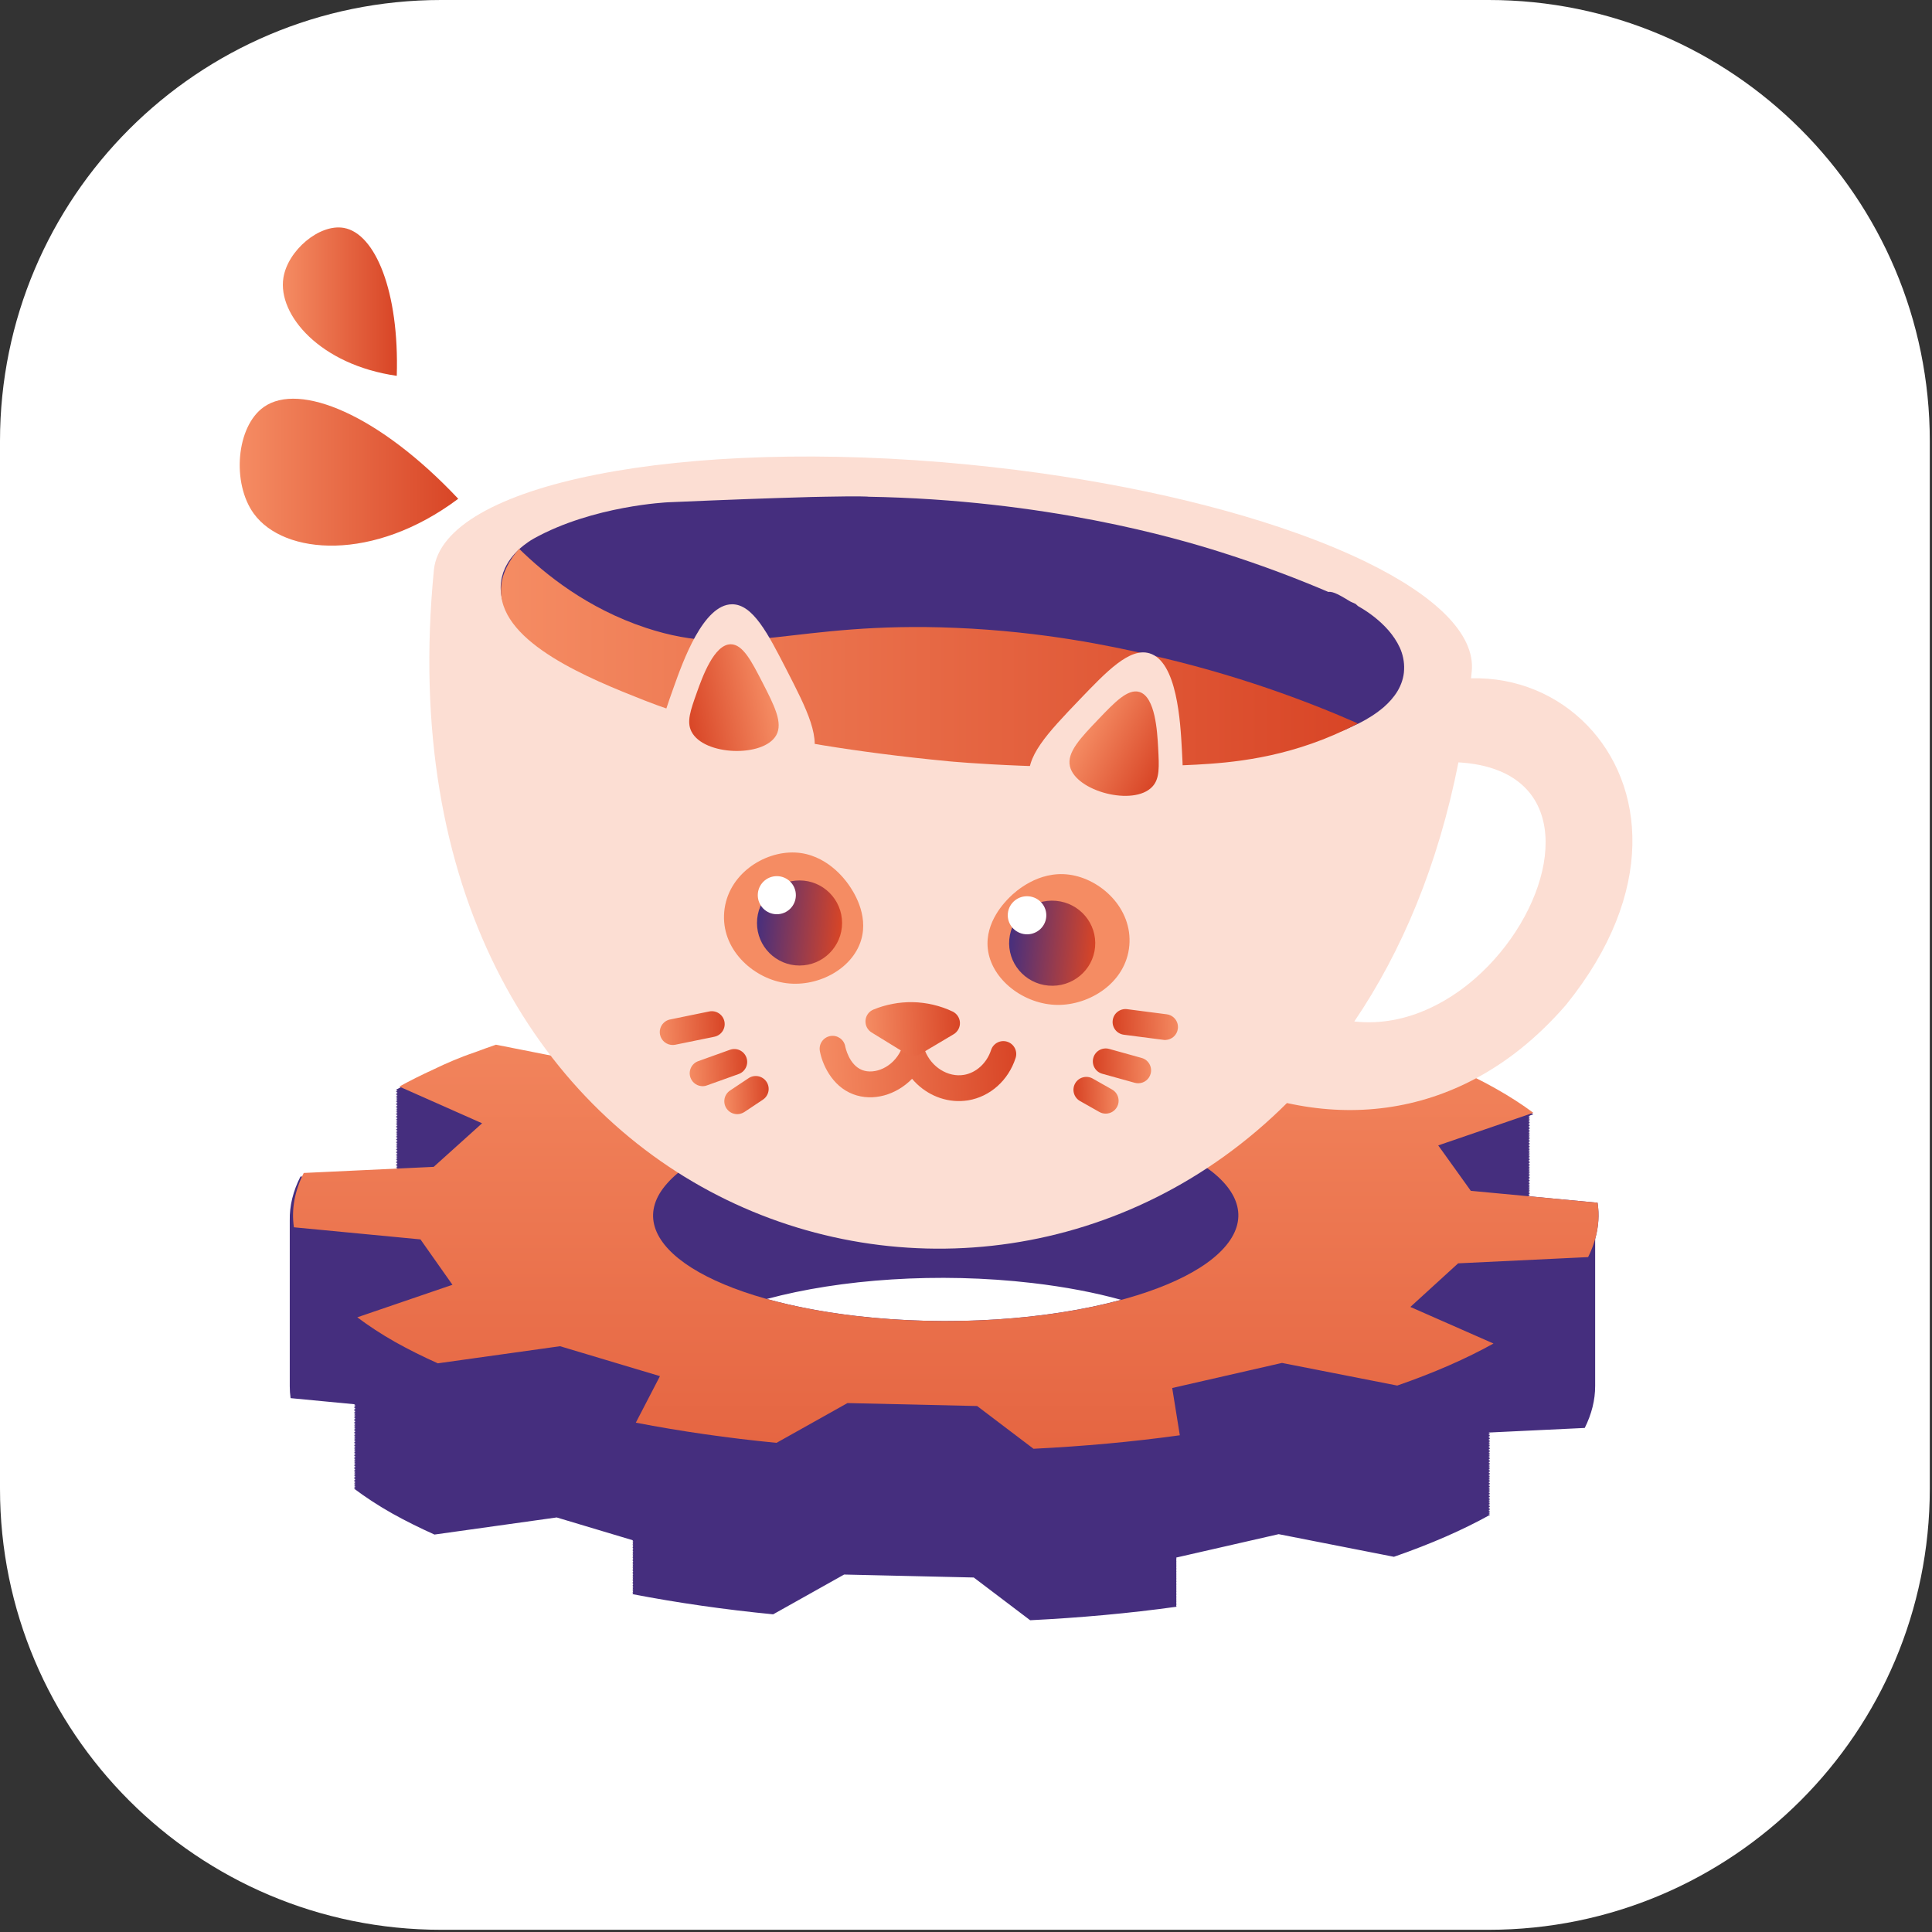 <svg width="490" height="490" viewBox="0 0 490 490" fill="none" xmlns="http://www.w3.org/2000/svg">
<rect x="0" y="0" width="490" height="490" fill="#333333" stroke="none"/>
<path d="M377.57 489.44H111.87C50.09 489.44 0 439.35 0 377.57V111.87C0 50.09 50.09 0 111.87 0H377.57C439.36 0 489.44 50.09 489.44 111.87V377.57C489.44 439.35 439.35 489.44 377.57 489.44Z" fill="white"/>
<path d="M116.22 126.5C94.75 142.59 72.06 140.81 64.39 130.3C58.73 122.54 59.89 108.15 66.93 103.21C75.98 96.85 96.1 105.13 116.22 126.5Z" fill="url(#paint0_linear_335_854)"/>
<path d="M100.63 95.32C81.21 92.54 70.4 79.89 71.87 70.49C72.95 63.55 80.99 56.71 87.19 57.8C95.15 59.18 101.28 73.87 100.63 95.32Z" fill="url(#paint1_linear_335_854)"/>
<path d="M404.58 314.19C405.43 311.16 405.65 308.1 405.18 305.04L387.86 303.41C387.79 303.36 387.72 303.31 387.65 303.26L388.04 303.13C387.91 303.04 387.78 302.94 387.65 302.85L388.04 302.72C387.91 302.63 387.78 302.53 387.65 302.44L388.04 302.31C387.91 302.22 387.78 302.12 387.65 302.03L388.04 301.9C387.91 301.81 387.78 301.71 387.65 301.62L388.04 301.49C387.91 301.4 387.78 301.3 387.65 301.21L388.04 301.08C387.91 300.99 387.78 300.89 387.65 300.8L388.04 300.67C387.91 300.58 387.78 300.48 387.65 300.39L388.04 300.26C387.91 300.17 387.78 300.07 387.65 299.98L388.04 299.85C387.91 299.76 387.78 299.66 387.65 299.57L388.04 299.44C387.91 299.35 387.78 299.25 387.65 299.16L388.04 299.03C387.91 298.94 387.78 298.84 387.65 298.75L388.04 298.62C387.91 298.53 387.78 298.43 387.65 298.34L388.04 298.21C387.91 298.12 387.78 298.02 387.65 297.93L388.04 297.8C387.91 297.71 387.78 297.61 387.65 297.52L388.04 297.39C387.91 297.3 387.78 297.2 387.65 297.11L388.04 296.98C387.91 296.89 387.78 296.79 387.65 296.7L388.04 296.57C387.91 296.48 387.78 296.38 387.65 296.29L388.04 296.16C387.91 296.07 387.78 295.97 387.65 295.88L388.04 295.75C387.91 295.66 387.78 295.56 387.65 295.47L388.04 295.34C387.91 295.25 387.78 295.15 387.65 295.06L388.04 294.93C387.91 294.84 387.78 294.74 387.65 294.65L388.04 294.52C387.91 294.43 387.78 294.33 387.65 294.24L388.04 294.11C387.91 294.02 387.78 293.92 387.65 293.83L388.04 293.7C387.91 293.61 387.78 293.51 387.65 293.42L388.04 293.29C387.91 293.2 387.78 293.1 387.65 293.01L388.04 292.88C387.91 292.79 387.78 292.69 387.65 292.6L388.04 292.47C387.91 292.38 387.78 292.28 387.65 292.19L388.04 292.06C387.91 291.97 387.78 291.87 387.65 291.78L388.04 291.65C387.91 291.56 387.78 291.46 387.65 291.37L388.04 291.24C387.91 291.15 387.78 291.05 387.65 290.96L388.04 290.83C387.91 290.74 387.78 290.64 387.65 290.55L388.04 290.42C387.91 290.33 387.78 290.23 387.65 290.14L388.04 290.01C387.91 289.92 387.78 289.82 387.65 289.73L388.04 289.6C387.91 289.51 387.78 289.41 387.65 289.32L388.04 289.19C387.91 289.1 387.78 289 387.65 288.91L388.04 288.78C387.91 288.69 387.78 288.59 387.65 288.5L388.04 288.37C387.91 288.28 387.78 288.18 387.65 288.09L388.04 287.96C387.91 287.87 387.78 287.77 387.65 287.68L388.04 287.55C387.91 287.46 387.78 287.36 387.65 287.27L388.04 287.14C387.91 287.05 387.78 286.95 387.65 286.86L388.04 286.73C387.91 286.64 387.78 286.54 387.65 286.45L388.04 286.32C387.91 286.23 387.78 286.13 387.65 286.04L388.04 285.91C387.91 285.82 387.78 285.72 387.65 285.63L388.04 285.5C387.91 285.41 387.78 285.31 387.65 285.22L388.04 285.09C387.91 285 387.78 284.9 387.65 284.81L388.04 284.68C387.91 284.59 387.78 284.49 387.65 284.4L388.04 284.27C387.91 284.18 387.78 284.08 387.65 283.99L388.04 283.86C387.91 283.77 387.78 283.67 387.65 283.58L388.04 283.45C387.91 283.36 387.78 283.26 387.65 283.17L388.04 283.04C388 283.01 387.96 282.98 387.92 282.95L388.88 282.62C386.05 280.53 382.91 278.48 379.36 276.49C375.95 274.55 372.21 272.71 368.27 270.98L337.33 275.34L316.89 269.26L317.05 268.95C316.99 268.94 316.92 268.93 316.86 268.91L317.05 268.53C316.99 268.52 316.92 268.51 316.86 268.49L317.05 268.11C316.99 268.1 316.92 268.09 316.86 268.07L317.05 267.69C316.99 267.68 316.92 267.67 316.86 267.65L317.05 267.27C316.99 267.26 316.92 267.25 316.86 267.23L317.05 266.85C316.99 266.84 316.92 266.83 316.86 266.81L317.05 266.43C316.99 266.42 316.92 266.41 316.86 266.39L317.05 266.01C316.99 266 316.92 265.99 316.86 265.97L317.05 265.59C316.99 265.58 316.92 265.57 316.86 265.55L317.05 265.17C316.99 265.16 316.92 265.15 316.86 265.13L317.05 264.75C316.99 264.74 316.92 264.73 316.86 264.71L317.05 264.33C316.99 264.32 316.92 264.31 316.86 264.29L317.05 263.91C316.99 263.9 316.92 263.89 316.86 263.87L317.05 263.49C316.99 263.48 316.92 263.47 316.86 263.45L317.05 263.07C316.99 263.06 316.92 263.05 316.86 263.03L317.05 262.65C316.99 262.64 316.92 262.63 316.86 262.61L317.05 262.23C316.99 262.22 316.92 262.21 316.86 262.19L317.05 261.81C316.99 261.8 316.92 261.79 316.86 261.77L317.05 261.39C316.99 261.38 316.92 261.37 316.86 261.35L317.05 260.97C316.99 260.96 316.92 260.95 316.86 260.93L317.05 260.55C316.99 260.54 316.92 260.53 316.86 260.51L317.05 260.13C316.99 260.12 316.92 260.11 316.86 260.09L317.05 259.71C316.99 259.7 316.92 259.69 316.86 259.67L317.05 259.29C316.99 259.28 316.92 259.27 316.86 259.25L317.05 258.87C316.99 258.86 316.92 258.85 316.86 258.83L317.05 258.45C316.99 258.44 316.92 258.43 316.86 258.41L317.05 258.03C316.99 258.02 316.92 258.01 316.86 257.99L317.05 257.61L317.89 255.94C306.56 253.75 294.6 252.06 282.28 250.87L281.52 251.3C281.49 251.3 281.46 251.29 281.43 251.29L264.27 260.98L231.48 260.27L217.06 249.45C204.91 250.06 192.82 251.15 181.06 252.77L181.11 253.07C180.82 253.11 180.52 253.15 180.22 253.19L180.28 253.6C180.26 253.6 180.24 253.61 180.22 253.61L180.28 254.02C180.26 254.02 180.24 254.03 180.22 254.03L180.28 254.44C180.26 254.44 180.24 254.45 180.22 254.45L180.28 254.86C180.26 254.86 180.24 254.87 180.22 254.87L180.28 255.28C180.26 255.28 180.24 255.29 180.22 255.29L180.28 255.7C180.26 255.7 180.24 255.71 180.22 255.71L180.28 256.12C180.26 256.12 180.24 256.13 180.22 256.13L180.28 256.54C180.26 256.54 180.24 256.55 180.22 256.55L180.28 256.96C180.26 256.96 180.24 256.97 180.22 256.97L180.28 257.38C180.26 257.38 180.24 257.39 180.22 257.39L180.28 257.8C180.26 257.8 180.24 257.81 180.22 257.81L180.28 258.22C180.26 258.22 180.24 258.23 180.22 258.23L180.28 258.64C180.26 258.64 180.24 258.65 180.22 258.65L180.28 259.06C180.26 259.06 180.24 259.07 180.22 259.07L180.28 259.48C180.26 259.48 180.24 259.49 180.22 259.49L180.28 259.9C180.26 259.9 180.24 259.91 180.22 259.91L180.28 260.32C180.26 260.32 180.24 260.33 180.22 260.33L180.28 260.74C180.26 260.74 180.24 260.75 180.22 260.75L180.28 261.16C180.26 261.16 180.24 261.17 180.22 261.17L180.28 261.58C180.26 261.58 180.24 261.59 180.22 261.59L180.28 262C180.26 262 180.24 262.01 180.22 262.01L180.28 262.42C180.26 262.42 180.24 262.43 180.22 262.43L180.28 262.84C180.26 262.84 180.24 262.85 180.22 262.85L180.28 263.26C180.26 263.26 180.24 263.27 180.22 263.27L180.28 263.68C180.26 263.68 180.24 263.69 180.22 263.69L180.28 264.1C180.26 264.1 180.24 264.11 180.22 264.11L180.28 264.52C180.26 264.52 180.24 264.53 180.22 264.53L180.28 264.94C180.26 264.94 180.24 264.95 180.22 264.95L180.28 265.36C180.26 265.36 180.24 265.37 180.22 265.37L180.23 265.42L154.96 271.14L125.75 265.37C123.89 266.01 122.1 266.66 120.34 267.32C116.64 268.56 113.02 270.14 110.07 271.57C108.39 272.33 106.78 273.11 105.21 273.9C103.54 274.72 101.93 275.56 100.4 276.41L100.83 276.6C100.69 276.68 100.54 276.75 100.4 276.83L100.83 277.02C100.69 277.1 100.54 277.17 100.4 277.25L100.83 277.44C100.69 277.52 100.54 277.59 100.4 277.67L100.83 277.86C100.69 277.94 100.54 278.01 100.4 278.09L100.83 278.28C100.69 278.36 100.54 278.43 100.4 278.51L100.83 278.7C100.69 278.78 100.54 278.85 100.4 278.93L100.83 279.12C100.69 279.2 100.54 279.27 100.4 279.35L100.83 279.54C100.69 279.62 100.54 279.69 100.4 279.77L100.83 279.96C100.69 280.04 100.54 280.11 100.4 280.19L100.83 280.38C100.69 280.46 100.54 280.53 100.4 280.61L100.83 280.8C100.69 280.88 100.54 280.95 100.4 281.03L100.83 281.22C100.69 281.3 100.54 281.37 100.4 281.45L100.83 281.64C100.69 281.72 100.54 281.79 100.4 281.87L100.83 282.06C100.69 282.14 100.54 282.21 100.4 282.29L100.83 282.48C100.69 282.56 100.54 282.63 100.4 282.71L100.83 282.9C100.69 282.98 100.54 283.05 100.4 283.13L100.83 283.32C100.69 283.4 100.54 283.47 100.4 283.55L100.83 283.74C100.69 283.82 100.54 283.89 100.4 283.97L100.83 284.16C100.69 284.24 100.54 284.31 100.4 284.39L100.83 284.58C100.69 284.66 100.54 284.73 100.4 284.81L100.83 285C100.69 285.08 100.54 285.15 100.4 285.23L100.83 285.42C100.69 285.5 100.54 285.57 100.4 285.65L100.83 285.84C100.69 285.92 100.54 285.99 100.4 286.07L100.83 286.26C100.69 286.34 100.54 286.41 100.4 286.49L100.83 286.68C100.69 286.76 100.54 286.83 100.4 286.91L100.83 287.1C100.69 287.18 100.54 287.25 100.4 287.33L100.83 287.52C100.69 287.6 100.54 287.67 100.4 287.75L100.83 287.94C100.69 288.02 100.54 288.09 100.4 288.17L100.83 288.36C100.69 288.44 100.54 288.51 100.4 288.59L100.83 288.78C100.69 288.86 100.54 288.93 100.4 289.01L100.83 289.2C100.69 289.28 100.54 289.35 100.4 289.43L100.83 289.62C100.69 289.7 100.54 289.77 100.4 289.85L100.83 290.04C100.69 290.12 100.54 290.19 100.4 290.27L100.83 290.46C100.69 290.54 100.54 290.61 100.4 290.69L100.83 290.88C100.69 290.96 100.54 291.03 100.4 291.11L100.83 291.3C100.69 291.38 100.54 291.45 100.4 291.53L100.83 291.72C100.69 291.8 100.54 291.87 100.4 291.95L100.83 292.14C100.69 292.22 100.54 292.29 100.4 292.37L100.83 292.56C100.69 292.64 100.54 292.71 100.4 292.79L100.83 292.98C100.69 293.06 100.54 293.13 100.4 293.21L100.83 293.4C100.69 293.48 100.54 293.55 100.4 293.63L100.83 293.82C100.69 293.9 100.54 293.97 100.4 294.05L100.83 294.24C100.69 294.32 100.54 294.39 100.4 294.47L100.83 294.66C100.69 294.74 100.54 294.81 100.4 294.89L100.83 295.08C100.69 295.16 100.54 295.23 100.4 295.31L100.83 295.5C100.69 295.58 100.54 295.65 100.4 295.73L100.83 295.92C100.69 296 100.54 296.07 100.4 296.15L100.83 296.34C100.69 296.42 100.54 296.49 100.4 296.57L100.83 296.76C100.76 296.8 100.68 296.84 100.61 296.88L77.04 297.99C76.97 298.12 76.91 298.25 76.85 298.38L76.2 298.41C74.34 302.08 73.41 305.82 73.49 309.58C73.49 309.72 73.49 309.86 73.49 310C73.49 310.14 73.49 310.28 73.49 310.42C73.49 310.56 73.49 310.7 73.49 310.84C73.49 310.98 73.49 311.12 73.49 311.26C73.49 311.4 73.49 311.54 73.49 311.68C73.49 311.82 73.49 311.96 73.49 312.1C73.49 312.24 73.49 312.38 73.49 312.52C73.49 312.66 73.49 312.8 73.49 312.94C73.49 313.08 73.49 313.22 73.49 313.36C73.49 313.5 73.49 313.64 73.49 313.78C73.49 313.92 73.49 314.06 73.49 314.2C73.49 314.34 73.49 314.48 73.49 314.62C73.49 314.76 73.49 314.9 73.49 315.04C73.49 315.18 73.49 315.32 73.49 315.46C73.49 315.6 73.49 315.74 73.49 315.88C73.49 316.02 73.49 316.16 73.49 316.3C73.49 316.44 73.49 316.58 73.49 316.72C73.49 316.86 73.49 317 73.49 317.14C73.49 317.28 73.49 317.42 73.49 317.56C73.49 317.7 73.49 317.84 73.49 317.98C73.49 318.12 73.49 318.26 73.49 318.4C73.49 318.54 73.49 318.68 73.49 318.82C73.49 318.96 73.49 319.1 73.49 319.24C73.49 319.38 73.49 319.52 73.49 319.66C73.49 319.8 73.49 319.94 73.49 320.08C73.49 320.22 73.49 320.36 73.49 320.5C73.49 320.64 73.49 320.78 73.49 320.92C73.49 321.06 73.49 321.2 73.49 321.34C73.49 321.48 73.49 321.62 73.49 321.76C73.49 321.9 73.49 322.04 73.49 322.18C73.49 322.32 73.49 322.46 73.49 322.6C73.49 322.74 73.49 322.88 73.49 323.02C73.49 323.16 73.49 323.3 73.49 323.44C73.49 323.58 73.49 323.72 73.49 323.86C73.49 324 73.49 324.14 73.49 324.28C73.49 324.42 73.49 324.56 73.49 324.7C73.49 324.84 73.49 324.98 73.49 325.12C73.49 325.26 73.49 325.4 73.49 325.54C73.49 325.68 73.49 325.82 73.49 325.96C73.49 326.1 73.49 326.24 73.49 326.38C73.49 326.52 73.49 326.66 73.49 326.8C73.49 326.94 73.49 327.08 73.49 327.22C73.49 327.36 73.49 327.5 73.49 327.64C73.49 327.78 73.49 327.92 73.49 328.06C73.49 328.2 73.49 328.34 73.49 328.48C73.49 328.62 73.49 328.76 73.49 328.9C73.49 329.04 73.49 329.18 73.49 329.32C73.49 329.46 73.49 329.6 73.49 329.74C73.49 329.88 73.49 330.02 73.49 330.16C73.49 330.3 73.49 330.44 73.49 330.58C73.49 330.72 73.49 330.86 73.49 331C73.49 331.14 73.49 331.28 73.49 331.42C73.49 331.56 73.49 331.7 73.49 331.84C73.49 331.98 73.49 332.12 73.49 332.26C73.49 332.4 73.49 332.54 73.49 332.68C73.49 332.82 73.49 332.96 73.49 333.1C73.49 333.24 73.49 333.38 73.49 333.52C73.49 333.66 73.49 333.8 73.49 333.94C73.49 334.08 73.49 334.22 73.49 334.36C73.49 334.5 73.49 334.64 73.49 334.78C73.49 334.92 73.49 335.06 73.49 335.2C73.49 335.34 73.49 335.48 73.49 335.62C73.49 335.76 73.49 335.9 73.49 336.04C73.49 336.18 73.49 336.32 73.49 336.46C73.49 336.6 73.49 336.74 73.49 336.88C73.49 337.02 73.49 337.16 73.49 337.3C73.49 337.44 73.49 337.58 73.49 337.72C73.49 337.86 73.49 338 73.49 338.14C73.49 338.28 73.49 338.42 73.49 338.56C73.49 338.7 73.49 338.84 73.49 338.98C73.49 339.12 73.49 339.26 73.49 339.4C73.49 339.54 73.49 339.68 73.49 339.82C73.49 339.96 73.49 340.1 73.49 340.24C73.49 340.38 73.49 340.52 73.49 340.66C73.49 340.8 73.49 340.94 73.49 341.08C73.49 341.22 73.49 341.36 73.49 341.5C73.49 341.64 73.49 341.78 73.49 341.92C73.49 342.06 73.49 342.2 73.49 342.34C73.49 342.48 73.49 342.62 73.49 342.76C73.49 342.9 73.49 343.04 73.49 343.18C73.49 343.32 73.49 343.46 73.49 343.6C73.49 343.74 73.49 343.88 73.49 344.02C73.49 344.16 73.49 344.3 73.49 344.44C73.49 344.58 73.49 344.72 73.49 344.86C73.49 345 73.49 345.14 73.49 345.28C73.49 345.42 73.49 345.56 73.49 345.7C73.49 345.84 73.49 345.98 73.49 346.12C73.49 346.26 73.49 346.4 73.49 346.54C73.49 346.68 73.49 346.82 73.49 346.96C73.49 347.1 73.49 347.24 73.49 347.38C73.49 347.52 73.49 347.66 73.49 347.8C73.49 347.94 73.49 348.08 73.49 348.22C73.49 348.36 73.49 348.5 73.49 348.64C73.49 348.78 73.49 348.92 73.49 349.06C73.49 349.2 73.49 349.34 73.49 349.48C73.49 349.62 73.49 349.76 73.49 349.9C73.49 350.04 73.49 350.18 73.49 350.32C73.49 350.46 73.49 350.6 73.49 350.74C73.49 350.88 73.49 351.02 73.49 351.16C73.49 351.3 73.49 351.44 73.49 351.58C73.49 352.59 73.56 353.6 73.7 354.6L89.81 356.14C89.93 356.23 90.05 356.31 90.16 356.4L89.77 356.53C89.9 356.63 90.03 356.72 90.16 356.82L89.77 356.95C89.9 357.05 90.03 357.14 90.16 357.24L89.77 357.37C89.9 357.47 90.03 357.56 90.16 357.66L89.77 357.79C89.9 357.89 90.03 357.98 90.16 358.08L89.77 358.21C89.9 358.31 90.03 358.4 90.16 358.5L89.77 358.63C89.9 358.73 90.03 358.82 90.16 358.92L89.77 359.05C89.9 359.15 90.03 359.24 90.16 359.34L89.77 359.47C89.9 359.57 90.03 359.66 90.16 359.76L89.77 359.89C89.9 359.99 90.03 360.08 90.16 360.18L89.77 360.31C89.9 360.41 90.03 360.5 90.16 360.6L89.77 360.73C89.9 360.83 90.03 360.92 90.16 361.02L89.77 361.15C89.9 361.25 90.03 361.34 90.16 361.44L89.77 361.57C89.9 361.67 90.03 361.76 90.16 361.86L89.77 361.99C89.9 362.09 90.03 362.18 90.16 362.28L89.77 362.41C89.9 362.51 90.03 362.6 90.16 362.7L89.77 362.83C89.9 362.93 90.03 363.02 90.16 363.12L89.77 363.25C89.9 363.35 90.03 363.44 90.16 363.54L89.77 363.67C89.9 363.77 90.03 363.86 90.16 363.96L89.77 364.09C89.9 364.19 90.03 364.28 90.16 364.38L89.77 364.51C89.9 364.61 90.03 364.7 90.16 364.8L89.77 364.93C89.9 365.03 90.03 365.12 90.16 365.22L89.77 365.35C89.9 365.45 90.03 365.54 90.16 365.64L89.77 365.77C89.9 365.87 90.03 365.96 90.16 366.06L89.77 366.19C89.9 366.29 90.03 366.38 90.16 366.48L89.77 366.61C89.9 366.71 90.03 366.8 90.16 366.9L89.77 367.03C89.9 367.13 90.03 367.22 90.16 367.32L89.77 367.45C89.9 367.55 90.03 367.64 90.16 367.74L89.77 367.87C89.9 367.97 90.03 368.06 90.16 368.16L89.77 368.29C89.9 368.39 90.03 368.48 90.16 368.58L89.77 368.71C89.9 368.81 90.03 368.9 90.16 369L89.77 369.13C89.9 369.23 90.03 369.32 90.16 369.42L89.77 369.55C89.9 369.65 90.03 369.74 90.16 369.84L89.77 369.97C89.9 370.07 90.03 370.16 90.16 370.26L89.77 370.39C89.9 370.49 90.03 370.58 90.16 370.68L89.77 370.81C89.9 370.91 90.03 371 90.16 371.1L89.77 371.23C89.9 371.33 90.03 371.42 90.16 371.52L89.77 371.65C89.9 371.75 90.03 371.84 90.16 371.94L89.77 372.07C89.9 372.17 90.03 372.26 90.16 372.36L89.77 372.49C89.9 372.59 90.03 372.68 90.16 372.78L89.77 372.91C89.9 373.01 90.03 373.1 90.16 373.2L89.77 373.33C89.9 373.43 90.03 373.52 90.16 373.62L89.77 373.75C89.9 373.85 90.03 373.94 90.16 374.04L89.77 374.17C89.9 374.27 90.03 374.36 90.16 374.46L89.77 374.59C89.9 374.69 90.03 374.78 90.16 374.88L89.77 375.01C89.9 375.11 90.03 375.2 90.16 375.3L89.77 375.43C89.9 375.53 90.03 375.62 90.16 375.72L89.77 375.85C89.9 375.95 90.03 376.04 90.16 376.14L89.77 376.27C89.9 376.37 90.03 376.46 90.16 376.56L89.77 376.69C89.9 376.79 90.03 376.88 90.16 376.98L89.77 377.11C89.9 377.21 90.03 377.3 90.16 377.4L89.77 377.53C92.61 379.66 95.81 381.78 99.46 383.84C102.82 385.72 106.41 387.5 110.19 389.2L141.19 384.86L160.52 390.65L160.41 390.87C160.48 390.88 160.54 390.89 160.61 390.91L160.41 391.29C160.48 391.3 160.54 391.31 160.61 391.33L160.41 391.71C160.48 391.72 160.54 391.73 160.61 391.75L160.41 392.13C160.48 392.14 160.54 392.15 160.61 392.17L160.41 392.55C160.48 392.56 160.54 392.57 160.61 392.59L160.41 392.97C160.48 392.98 160.54 392.99 160.61 393.01L160.41 393.39C160.48 393.4 160.54 393.41 160.61 393.43L160.41 393.81C160.48 393.82 160.54 393.83 160.61 393.85L160.41 394.23C160.48 394.24 160.54 394.25 160.61 394.27L160.41 394.65C160.48 394.66 160.54 394.67 160.61 394.69L160.41 395.07C160.48 395.08 160.54 395.09 160.61 395.11L160.41 395.49C160.48 395.5 160.54 395.51 160.61 395.53L160.41 395.91C160.48 395.92 160.54 395.93 160.61 395.95L160.41 396.33C160.48 396.34 160.54 396.35 160.61 396.37L160.41 396.75C160.48 396.76 160.54 396.77 160.61 396.79L160.41 397.17C160.48 397.18 160.54 397.19 160.61 397.21L160.41 397.59C160.48 397.6 160.54 397.61 160.61 397.63L160.41 398.01C160.48 398.02 160.54 398.03 160.61 398.05L160.41 398.43C160.48 398.44 160.54 398.45 160.61 398.47L160.41 398.85C160.48 398.86 160.54 398.87 160.61 398.89L160.41 399.27C160.48 399.28 160.54 399.29 160.61 399.31L160.41 399.69C160.48 399.7 160.54 399.71 160.61 399.73L160.41 400.11C160.48 400.12 160.54 400.13 160.61 400.15L160.41 400.53C160.48 400.54 160.54 400.55 160.61 400.57L160.41 400.95C160.48 400.96 160.54 400.97 160.61 400.99L160.41 401.37C160.48 401.38 160.54 401.39 160.61 401.41L160.41 401.79C160.48 401.8 160.54 401.81 160.61 401.83L160.41 402.21C160.48 402.22 160.54 402.23 160.61 402.25L160.41 402.63C160.48 402.64 160.54 402.65 160.61 402.67L160.41 403.05C160.48 403.06 160.54 403.07 160.61 403.09L160.41 403.47C160.48 403.48 160.54 403.49 160.61 403.51L160.41 403.89C160.48 403.9 160.54 403.91 160.61 403.93L160.41 404.31C171.76 406.5 183.75 408.23 196.09 409.43L214.09 399.34L246.97 400.09L261.27 410.93C273.81 410.31 286.28 409.19 298.38 407.51L298.31 407.1C298.33 407.1 298.35 407.09 298.38 407.09L298.31 406.68C298.33 406.68 298.35 406.67 298.38 406.67L298.31 406.26C298.33 406.26 298.35 406.25 298.38 406.25L298.31 405.84C298.33 405.84 298.35 405.83 298.38 405.83L298.31 405.42C298.33 405.42 298.35 405.41 298.38 405.41L298.31 405C298.33 405 298.35 404.99 298.38 404.99L298.31 404.58C298.33 404.58 298.35 404.57 298.38 404.57L298.31 404.16C298.33 404.16 298.35 404.15 298.38 404.15L298.31 403.74C298.33 403.74 298.35 403.73 298.38 403.73L298.31 403.32C298.33 403.32 298.35 403.31 298.38 403.31L298.31 402.9C298.33 402.9 298.35 402.89 298.38 402.89L298.31 402.48C298.33 402.48 298.35 402.47 298.38 402.47L298.31 402.06C298.33 402.06 298.35 402.05 298.38 402.05L298.31 401.64C298.33 401.64 298.35 401.63 298.38 401.63L298.31 401.22C298.33 401.22 298.35 401.21 298.38 401.21L298.31 400.8C298.33 400.8 298.35 400.79 298.38 400.79L298.31 400.38C298.33 400.38 298.35 400.37 298.38 400.37L298.31 399.96C298.33 399.96 298.35 399.95 298.38 399.95L298.31 399.54C298.33 399.54 298.35 399.53 298.38 399.53L298.31 399.12C298.33 399.12 298.35 399.11 298.38 399.11L298.31 398.7C298.33 398.7 298.35 398.69 298.38 398.69L298.31 398.28C298.33 398.28 298.35 398.27 298.38 398.27L298.31 397.86C298.33 397.86 298.35 397.85 298.38 397.85L298.31 397.44C298.33 397.44 298.35 397.43 298.38 397.43L298.31 397.02C298.33 397.02 298.35 397.01 298.38 397.01L298.31 396.6C298.33 396.6 298.35 396.59 298.38 396.59L298.31 396.18C298.33 396.18 298.35 396.17 298.38 396.17L298.31 395.76C298.33 395.76 298.35 395.75 298.38 395.75L298.31 395.34C298.33 395.34 298.35 395.33 298.38 395.33L298.33 395.03L324.3 389.1L353.53 394.84C362.9 391.59 371.06 388.01 377.94 384.18L377.52 383.99C377.66 383.91 377.8 383.84 377.94 383.76L377.52 383.57C377.66 383.49 377.8 383.42 377.94 383.34L377.52 383.15C377.66 383.07 377.8 383 377.94 382.92L377.52 382.73C377.66 382.65 377.8 382.58 377.94 382.5L377.52 382.31C377.66 382.23 377.8 382.16 377.94 382.08L377.52 381.89C377.66 381.81 377.8 381.74 377.94 381.66L377.52 381.47C377.66 381.39 377.8 381.32 377.94 381.24L377.52 381.05C377.66 380.97 377.8 380.9 377.94 380.82L377.52 380.63C377.66 380.55 377.8 380.48 377.94 380.4L377.52 380.21C377.66 380.13 377.8 380.06 377.94 379.98L377.52 379.79C377.66 379.71 377.8 379.64 377.94 379.56L377.52 379.37C377.66 379.29 377.8 379.22 377.94 379.14L377.52 378.95C377.66 378.87 377.8 378.8 377.94 378.72L377.52 378.53C377.66 378.45 377.8 378.38 377.94 378.3L377.52 378.11C377.66 378.03 377.8 377.96 377.94 377.88L377.52 377.69C377.66 377.61 377.8 377.54 377.94 377.46L377.52 377.27C377.66 377.19 377.8 377.12 377.94 377.04L377.52 376.85C377.66 376.77 377.8 376.7 377.94 376.62L377.52 376.43C377.66 376.35 377.8 376.28 377.94 376.2L377.52 376.01C377.66 375.93 377.8 375.86 377.94 375.78L377.52 375.59C377.66 375.51 377.8 375.44 377.94 375.36L377.52 375.17C377.66 375.09 377.8 375.02 377.94 374.94L377.52 374.75C377.66 374.67 377.8 374.6 377.94 374.52L377.52 374.33C377.66 374.25 377.8 374.18 377.94 374.1L377.52 373.91C377.66 373.83 377.8 373.76 377.94 373.68L377.52 373.49C377.66 373.41 377.8 373.34 377.94 373.26L377.52 373.07C377.66 372.99 377.8 372.92 377.94 372.84L377.52 372.65C377.66 372.57 377.8 372.5 377.94 372.42L377.52 372.23C377.66 372.15 377.8 372.08 377.94 372L377.52 371.81C377.66 371.73 377.8 371.66 377.94 371.58L377.52 371.39C377.66 371.31 377.8 371.24 377.94 371.16L377.52 370.97C377.66 370.89 377.8 370.82 377.94 370.74L377.52 370.55C377.66 370.47 377.8 370.4 377.94 370.32L377.52 370.13C377.66 370.05 377.8 369.98 377.94 369.9L377.52 369.71C377.66 369.63 377.8 369.56 377.94 369.48L377.52 369.29C377.66 369.21 377.8 369.14 377.94 369.06L377.52 368.87C377.66 368.79 377.8 368.72 377.94 368.64L377.52 368.45C377.66 368.37 377.8 368.3 377.94 368.22L377.52 368.03C377.66 367.95 377.8 367.88 377.94 367.8L377.52 367.61C377.66 367.53 377.8 367.46 377.94 367.38L377.52 367.19C377.66 367.11 377.8 367.04 377.94 366.96L377.52 366.77C377.66 366.69 377.8 366.62 377.94 366.54L377.52 366.35C377.66 366.27 377.8 366.2 377.94 366.12L377.52 365.93C377.66 365.85 377.8 365.78 377.94 365.7L377.52 365.51C377.66 365.43 377.8 365.36 377.94 365.28L377.52 365.09C377.66 365.01 377.8 364.94 377.94 364.86L377.52 364.67C377.66 364.59 377.8 364.52 377.94 364.44L377.52 364.25C377.66 364.17 377.8 364.1 377.94 364.02L377.52 363.83C377.66 363.75 377.8 363.68 377.94 363.6L377.52 363.41C377.58 363.38 377.63 363.35 377.69 363.32L401.93 362.16C403.68 358.64 404.58 355.07 404.57 351.49C404.57 351.35 404.57 351.21 404.57 351.07C404.57 350.93 404.57 350.79 404.57 350.65C404.57 350.51 404.57 350.37 404.57 350.23C404.57 350.09 404.57 349.95 404.57 349.81C404.57 349.67 404.57 349.53 404.57 349.39C404.57 349.25 404.57 349.11 404.57 348.97C404.57 348.83 404.57 348.69 404.57 348.55C404.57 348.41 404.57 348.27 404.57 348.13C404.57 347.99 404.57 347.85 404.57 347.71C404.57 347.57 404.57 347.43 404.57 347.29C404.57 347.15 404.57 347.01 404.57 346.87C404.57 346.73 404.57 346.59 404.57 346.45C404.57 346.31 404.57 346.17 404.57 346.03C404.57 345.89 404.57 345.75 404.57 345.61C404.57 345.47 404.57 345.33 404.57 345.19C404.57 345.05 404.57 344.91 404.57 344.77C404.57 344.63 404.57 344.49 404.57 344.35C404.57 344.21 404.57 344.07 404.57 343.93C404.57 343.79 404.57 343.65 404.57 343.51C404.57 343.37 404.57 343.23 404.57 343.09C404.57 342.95 404.57 342.81 404.57 342.67C404.57 342.53 404.57 342.39 404.57 342.25C404.57 342.11 404.57 341.97 404.57 341.83C404.57 341.69 404.57 341.55 404.57 341.41C404.57 341.27 404.57 341.13 404.57 340.99C404.57 340.85 404.57 340.71 404.57 340.57C404.57 340.43 404.57 340.29 404.57 340.15C404.57 340.01 404.57 339.87 404.57 339.73C404.57 339.59 404.57 339.45 404.57 339.31C404.57 339.17 404.57 339.03 404.57 338.89C404.57 338.75 404.57 338.61 404.57 338.47C404.57 338.33 404.57 338.19 404.57 338.05C404.57 337.91 404.57 337.77 404.57 337.63C404.57 337.49 404.57 337.35 404.57 337.21C404.57 337.07 404.57 336.93 404.57 336.79C404.57 336.65 404.57 336.51 404.57 336.37C404.57 336.23 404.57 336.09 404.57 335.95C404.57 335.81 404.57 335.67 404.57 335.53C404.57 335.39 404.57 335.25 404.57 335.11C404.57 334.97 404.57 334.83 404.57 334.69C404.57 334.55 404.57 334.41 404.57 334.27C404.57 334.13 404.57 333.99 404.57 333.85C404.57 333.71 404.57 333.57 404.57 333.43C404.57 333.29 404.57 333.15 404.57 333.01C404.57 332.87 404.57 332.73 404.57 332.59C404.57 332.45 404.57 332.31 404.57 332.17C404.57 332.03 404.57 331.89 404.57 331.75C404.57 331.61 404.57 331.47 404.57 331.33C404.57 331.19 404.57 331.05 404.57 330.91C404.57 330.77 404.57 330.63 404.57 330.49C404.57 330.35 404.57 330.21 404.57 330.07C404.57 329.93 404.57 329.79 404.57 329.65C404.57 329.51 404.57 329.37 404.57 329.23C404.57 329.09 404.57 328.95 404.57 328.81C404.57 328.67 404.57 328.53 404.57 328.39C404.57 328.25 404.57 328.11 404.57 327.97C404.57 327.83 404.57 327.69 404.57 327.55C404.57 327.41 404.57 327.27 404.57 327.13C404.57 326.99 404.57 326.85 404.57 326.71C404.57 326.57 404.57 326.43 404.57 326.29C404.57 326.15 404.57 326.01 404.57 325.87C404.57 325.73 404.57 325.59 404.57 325.45C404.57 325.31 404.57 325.17 404.57 325.03C404.57 324.89 404.57 324.75 404.57 324.61C404.57 324.47 404.57 324.33 404.57 324.19C404.57 324.05 404.57 323.91 404.57 323.77C404.57 323.63 404.57 323.49 404.57 323.35C404.57 323.21 404.57 323.07 404.57 322.93C404.57 322.79 404.57 322.65 404.57 322.51C404.57 322.37 404.57 322.23 404.57 322.09C404.57 321.95 404.57 321.81 404.57 321.67C404.57 321.53 404.57 321.39 404.57 321.25C404.57 321.11 404.57 320.97 404.57 320.83C404.57 320.69 404.57 320.55 404.57 320.41C404.57 320.27 404.57 320.13 404.57 319.99C404.57 319.85 404.57 319.71 404.57 319.57C404.57 319.43 404.57 319.29 404.57 319.15C404.57 319.01 404.57 318.87 404.57 318.73C404.57 318.59 404.57 318.45 404.57 318.31C404.57 318.17 404.57 318.03 404.57 317.89C404.57 317.75 404.57 317.61 404.57 317.47C404.57 317.33 404.57 317.19 404.57 317.05C404.57 316.91 404.57 316.77 404.57 316.63C404.57 316.49 404.57 316.35 404.57 316.21C404.57 316.07 404.57 315.93 404.57 315.79C404.57 315.65 404.57 315.51 404.57 315.37C404.57 315.23 404.57 315.09 404.57 314.95C404.58 314.35 404.58 314.27 404.58 314.19ZM216.94 333.73C208.6 332.75 201.06 331.28 194.49 329.45C213.1 324.42 237.98 322.62 261.79 325.4C270.19 326.38 277.76 327.84 284.35 329.67C265.73 334.72 240.85 336.53 216.94 333.73Z" fill="#452E7E"/>
<path d="M402.78 318.83C405.04 314.29 405.89 309.67 405.19 305.04L373.03 302.02L364.77 290.5L388.89 282.23C386.06 280.14 382.92 278.09 379.37 276.1C375.96 274.16 372.22 272.32 368.28 270.59L337.34 274.95L311.94 267.39L317.9 255.6C306.57 253.41 294.61 251.72 282.29 250.53L264.39 260.64L231.51 259.92L217.09 249.1C204.94 249.71 192.84 250.8 181.09 252.42L182.91 264.41L154.99 270.73L125.78 264.96C123.92 265.6 122.13 266.25 120.37 266.91C116.67 268.15 113.05 269.73 110.1 271.16C106.96 272.59 104.01 274.07 101.27 275.58L122.27 284.89L110 295.94L77.04 297.49C74.75 302.01 73.87 306.63 74.54 311.27L106.64 314.34L114.75 325.85L90.62 334.1C93.46 336.23 96.66 338.35 100.31 340.41C103.67 342.29 107.26 344.07 111.04 345.77L142.04 341.43L167.38 349.02L161.26 360.82C172.61 363.01 184.6 364.74 196.94 365.94L214.94 355.85L247.82 356.6L262.12 367.44C274.66 366.82 287.13 365.7 299.23 364.02L297.3 352.03L325.14 345.67L354.37 351.41C363.74 348.16 371.9 344.58 378.78 340.75L357.7 331.47L369.82 320.41L402.78 318.83ZM262.63 282.78C301.76 287.33 323.08 302.45 310.43 316.51C297.82 330.55 256.07 338.31 216.95 333.74C177.98 329.15 156.6 314.08 169.3 300.03C181.81 285.94 223.66 278.22 262.63 282.78Z" fill="url(#paint2_linear_335_854)"/>
<path d="M402.58 183.98C398.84 180.11 394.37 177.06 389.4 175.01C384.37 172.93 378.85 171.88 373.09 172.04C373.15 171.45 373.21 170.86 373.27 170.27C374.19 160.82 364.07 151.09 346.43 142.5C341.21 139.96 335.33 137.52 328.88 135.22C306.62 127.26 277.57 120.95 245.52 117.82C172.83 110.73 112.17 122.73 110.04 144.61C94.19 307.15 245.9 359.96 326.4 279.76C326.9 279.87 327.4 279.98 327.91 280.07C343.81 283.27 359.83 281.31 374.48 273.42C374.65 273.33 374.81 273.24 374.98 273.15C377.59 271.71 380.16 270.09 382.68 268.27C386.71 265.35 390.61 261.93 394.34 257.99C395.31 256.97 396.26 255.92 397.2 254.83C420.35 226.2 417.08 198.97 402.58 183.98ZM374.17 248.11C372.78 249.33 371.32 250.48 369.81 251.54C367.56 253.12 365.19 254.51 362.74 255.65C356.76 258.45 350.22 259.82 343.48 259.07C355.5 241.36 364.74 219.46 369.91 193.27L369.9 193.35C373.77 193.58 377.07 194.27 379.85 195.36C380.09 195.45 380.32 195.55 380.56 195.64C400.12 203.96 392.36 232.19 374.17 248.11Z" fill="#FCDED3"/>
<path d="M220.27 125.96C220.27 125.96 220.26 125.96 220.25 125.96C220.27 125.97 220.27 125.97 220.27 125.96Z" fill="#452E7E"/>
<path d="M355.03 164.27C354.27 162.62 353.28 161.2 352.2 159.93C350.01 157.43 347.47 155.49 344.79 153.93C344.66 153.85 344.54 153.78 344.41 153.71C344.21 153.53 344.01 153.35 343.8 153.16C343.39 152.97 342.96 152.78 342.53 152.59C339.94 151.03 338.11 149.92 336.9 150.13C329.54 146.99 320.36 143.43 309.67 140.05C298.33 136.46 265.23 126.74 220.11 125.98C220.18 125.97 220.23 125.97 220.25 125.97C220.08 125.96 218.43 125.79 209.28 125.98C208.11 126 206.94 126.02 205.75 126.05C205 126.07 204.24 126.09 203.47 126.12C195.94 126.33 185.09 126.71 169.45 127.39C169.45 127.39 150.47 128.21 135.38 136.59C133.43 137.68 131.74 139.22 131.74 139.22C129.89 140.93 128.93 142.49 128.7 142.92C128.5 143.29 128.28 143.65 128.11 144.03L127.62 145.22C127.5 145.64 127.38 146.06 127.27 146.48C127.17 146.9 127.12 147.34 127.06 147.77C126.85 149.51 127.09 151.29 127.62 152.86C128.14 154.45 128.92 155.85 129.8 157.11L129.91 157.26C129.93 157.29 129.95 157.31 129.97 157.34L131.1 158.76C131.5 159.28 131.95 159.74 132.39 160.19C133.28 161.09 134.21 161.92 135.16 162.71L135.17 162.72C135.17 162.72 135.17 162.72 135.18 162.73H135.17C142.85 168.75 151.48 172.54 160.17 175.86C168.89 179.13 177.81 181.72 186.8 183.91C204.79 188.25 223.09 191.06 241.48 192.71C243.78 192.9 246.08 193.14 248.38 193.28L255.29 193.73C259.9 193.95 264.52 194.17 269.14 194.24C278.38 194.41 287.63 194.26 296.87 193.65C306.11 193.02 315.35 191.96 324.5 190.04C329.08 189.11 333.62 187.86 338.1 186.25L341.44 184.95L344.73 183.41C346.91 182.32 349.03 180.99 351.01 179.3C351.02 179.29 351.04 179.27 351.05 179.26C352.3 178.15 353.49 176.86 354.44 175.29C355.38 173.71 356.06 171.8 356.11 169.84C356.21 167.86 355.78 165.92 355.03 164.27ZM129.79 157.08L129.68 156.89C129.75 157.01 129.82 157.12 129.91 157.23L129.9 157.22C129.86 157.18 129.82 157.13 129.79 157.08ZM129.92 157.26C129.91 157.25 129.91 157.24 129.9 157.23L129.91 157.24C129.91 157.25 129.91 157.25 129.92 157.26ZM135.19 162.71L136.52 163.27H136.51L135.19 162.71C135.19 162.72 135.19 162.71 135.19 162.71Z" fill="#452E7E"/>
<path d="M131.66 139.18C138.28 145.66 148.93 154.31 163.84 159.24C188.44 167.37 200.82 157.49 242.42 159.24C264.84 160.18 281.94 163.92 290.9 165.93C313.43 170.97 331.59 177.85 344.4 183.48C343.62 183.89 342.47 184.48 341.06 185.15C325.87 192.34 312.16 193.45 303.44 193.93C269 195.8 240.74 193.09 240.74 193.09C191.73 188.39 169.92 180.18 163.42 177.63C149.51 172.15 127.38 163.18 127.06 150.04C126.95 145.58 129.39 141.81 131.66 139.18Z" fill="url(#paint3_linear_335_854)"/>
<path d="M297.16 207.19C300.48 203.68 300.2 198.51 299.75 190.07C299.38 183.16 298.55 167.78 291.53 165.69C286.49 164.19 280.69 170.26 273.77 177.48C265.68 185.93 259.76 192.13 261.16 198.22C263.68 209.17 288.96 215.85 297.16 207.19Z" fill="#FCDED3"/>
<path d="M292.23 199.55C294.16 197.52 293.99 194.52 293.73 189.62C293.51 185.61 293.03 176.7 288.96 175.49C286.04 174.62 282.67 178.14 278.67 182.33C273.98 187.23 270.55 190.82 271.36 194.35C272.82 200.7 287.48 204.57 292.23 199.55Z" fill="url(#paint4_linear_335_854)"/>
<path d="M168.48 191.45C166.29 187.14 168.03 182.26 170.87 174.3C173.19 167.78 178.36 153.27 185.68 153.26C190.94 153.25 194.78 160.72 199.35 169.61C204.7 180.01 208.62 187.64 205.55 193.08C200.02 202.87 173.88 202.09 168.48 191.45Z" fill="#FCDED3"/>
<path d="M175.37 185.54C174.1 183.04 175.11 180.21 176.75 175.6C178.1 171.82 181.09 163.41 185.34 163.4C188.39 163.4 190.61 167.72 193.27 172.88C196.37 178.91 198.65 183.33 196.86 186.49C193.65 192.15 178.5 191.7 175.37 185.54Z" fill="url(#paint5_linear_335_854)"/>
<path d="M218.42 238.35C216.19 245.94 206.96 250.67 198.72 249.25C190.79 247.89 182.84 240.68 183.68 231.26C184.52 221.82 193.69 215.86 201.67 216.22C209.5 216.57 214.21 222.9 215.26 224.41C216.21 225.78 220.36 231.76 218.42 238.35Z" fill="#F58C63"/>
<path d="M202.78 244.88C208.739 244.88 213.57 240.049 213.57 234.09C213.57 228.131 208.739 223.3 202.78 223.3C196.821 223.3 191.99 228.131 191.99 234.09C191.99 240.049 196.821 244.88 202.78 244.88Z" fill="url(#paint6_linear_335_854)"/>
<path d="M197.02 231.87C199.688 231.87 201.85 229.708 201.85 227.04C201.85 224.372 199.688 222.21 197.02 222.21C194.352 222.21 192.19 224.372 192.19 227.04C192.19 229.708 194.352 231.87 197.02 231.87Z" fill="white"/>
<path d="M250.53 240.63C251.4 248.49 259.75 254.8 268.22 254.87C276.36 254.94 285.57 249.26 286.42 239.84C287.27 230.4 279.19 222.9 271.17 221.83C263.31 220.78 257.48 226.17 256.16 227.47C254.97 228.65 249.77 233.79 250.53 240.63Z" fill="#F58C63"/>
<path d="M255.98 238.25C255.45 244.19 259.89 249.44 265.9 249.97C271.91 250.5 277.21 246.13 277.74 240.19C278.27 234.25 273.83 229 267.82 228.47C261.81 227.94 256.52 232.31 255.98 238.25Z" fill="url(#paint7_linear_335_854)"/>
<path d="M265.35 232.57C265.587 229.913 263.599 227.564 260.909 227.324C258.219 227.084 255.846 229.043 255.609 231.7C255.371 234.356 257.359 236.705 260.049 236.945C262.739 237.186 265.112 235.227 265.35 232.57Z" fill="white"/>
<path d="M243.69 279.25C238.98 279.42 234.42 277.28 231.32 273.61C227.31 277.71 221.42 279.44 216.37 277.52C210.84 275.42 208.47 269.63 207.93 266.54C207.62 264.76 208.82 263.07 210.6 262.76C212.38 262.45 214.07 263.64 214.38 265.42C214.4 265.52 215.29 270.11 218.7 271.4C221.78 272.57 226.48 270.78 228.56 266.25C229.11 265.05 230.32 264.31 231.64 264.35C232.96 264.39 234.12 265.22 234.59 266.45C236.2 270.64 240.45 273.29 244.48 272.61C247.59 272.09 250.29 269.61 251.36 266.31C251.92 264.59 253.76 263.65 255.48 264.21C257.2 264.77 258.14 266.61 257.58 268.33C255.74 274.02 251.13 278.13 245.56 279.07C244.93 279.16 244.31 279.23 243.69 279.25Z" fill="url(#paint8_linear_335_854)"/>
<path d="M231.8 267.82C231.17 267.84 230.53 267.68 229.97 267.34L221.06 261.86C220.01 261.22 219.42 260.04 219.51 258.81C219.61 257.58 220.38 256.52 221.52 256.05C224.65 254.76 228.09 254.11 231.48 254.17C234.95 254.24 238.45 255.05 241.59 256.54C242.68 257.06 243.4 258.13 243.46 259.34C243.52 260.55 242.9 261.69 241.86 262.31L233.34 267.37C232.87 267.65 232.34 267.8 231.8 267.82ZM231.69 260.72L231.71 260.73L231.73 260.72C231.72 260.72 231.7 260.72 231.69 260.72Z" fill="url(#paint9_linear_335_854)"/>
<path d="M295.61 263.76C295.43 263.77 295.25 263.76 295.07 263.73L285.03 262.43C283.24 262.2 281.97 260.56 282.21 258.77C282.44 256.98 284.08 255.72 285.87 255.95L295.91 257.25C297.7 257.48 298.97 259.12 298.73 260.91C298.53 262.52 297.18 263.7 295.61 263.76Z" fill="url(#paint10_linear_335_854)"/>
<path d="M288.79 274.74C288.46 274.75 288.13 274.71 287.79 274.62L279.56 272.33C277.82 271.85 276.8 270.04 277.29 268.3C277.77 266.56 279.58 265.54 281.32 266.03L289.55 268.32C291.29 268.8 292.31 270.61 291.82 272.35C291.43 273.76 290.18 274.69 288.79 274.74Z" fill="url(#paint11_linear_335_854)"/>
<path d="M280.55 282.44C279.97 282.46 279.37 282.33 278.82 282.02L273.91 279.24C272.34 278.35 271.79 276.35 272.68 274.78C273.57 273.21 275.57 272.66 277.14 273.55L282.05 276.33C283.62 277.22 284.17 279.22 283.28 280.79C282.7 281.81 281.65 282.4 280.55 282.44Z" fill="url(#paint12_linear_335_854)"/>
<path d="M170.72 265.03C169.15 265.09 167.72 264 167.4 262.42C167.04 260.65 168.18 258.92 169.95 258.56L179.87 256.53C181.64 256.17 183.37 257.31 183.73 259.08C184.09 260.85 182.95 262.58 181.18 262.94L171.26 264.97C171.08 265 170.9 265.02 170.72 265.03Z" fill="url(#paint13_linear_335_854)"/>
<path d="M178.32 275.48C176.93 275.53 175.62 274.69 175.12 273.31C174.51 271.61 175.39 269.74 177.09 269.13L185.13 266.25C186.83 265.64 188.7 266.52 189.31 268.22C189.92 269.92 189.04 271.79 187.34 272.4L179.3 275.28C178.98 275.41 178.65 275.47 178.32 275.48Z" fill="url(#paint14_linear_335_854)"/>
<path d="M187.09 282.57C185.99 282.61 184.9 282.1 184.25 281.12C183.25 279.62 183.65 277.59 185.16 276.58L189.86 273.45C191.36 272.45 193.39 272.85 194.4 274.36C195.4 275.86 195 277.89 193.49 278.9L188.79 282.03C188.26 282.37 187.68 282.55 187.09 282.57Z" fill="url(#paint15_linear_335_854)"/>
<defs>
<linearGradient id="paint0_linear_335_854" x1="60.802" y1="119.75" x2="116.223" y2="119.75" gradientUnits="userSpaceOnUse">
<stop stop-color="#F58C63"/>
<stop offset="1" stop-color="#D84526"/>
</linearGradient>
<linearGradient id="paint1_linear_335_854" x1="71.744" y1="76.497" x2="100.68" y2="76.497" gradientUnits="userSpaceOnUse">
<stop stop-color="#F58C63"/>
<stop offset="1" stop-color="#D84526"/>
</linearGradient>
<linearGradient id="paint2_linear_335_854" x1="239.875" y1="238.278" x2="239.875" y2="474.956" gradientUnits="userSpaceOnUse">
<stop stop-color="#F58C63"/>
<stop offset="1" stop-color="#D84526"/>
</linearGradient>
<linearGradient id="paint3_linear_335_854" x1="127.058" y1="166.89" x2="344.405" y2="166.89" gradientUnits="userSpaceOnUse">
<stop stop-color="#F58C63"/>
<stop offset="1" stop-color="#D84526"/>
</linearGradient>
<linearGradient id="paint4_linear_335_854" x1="275.629" y1="183.619" x2="295.268" y2="194.212" gradientUnits="userSpaceOnUse">
<stop stop-color="#F58C63"/>
<stop offset="1" stop-color="#D84526"/>
</linearGradient>
<linearGradient id="paint5_linear_335_854" x1="195.476" y1="175.371" x2="173.634" y2="179.946" gradientUnits="userSpaceOnUse">
<stop stop-color="#F58C63"/>
<stop offset="1" stop-color="#D84526"/>
</linearGradient>
<linearGradient id="paint6_linear_335_854" x1="191.989" y1="233.12" x2="213.491" y2="235.042" gradientUnits="userSpaceOnUse">
<stop stop-color="#462F7E"/>
<stop offset="1" stop-color="#D84526"/>
</linearGradient>
<linearGradient id="paint7_linear_335_854" x1="255.94" y1="238.245" x2="277.709" y2="240.19" gradientUnits="userSpaceOnUse">
<stop stop-color="#462F7E"/>
<stop offset="1" stop-color="#D84526"/>
</linearGradient>
<linearGradient id="paint8_linear_335_854" x1="208.075" y1="271.677" x2="257.823" y2="269.87" gradientUnits="userSpaceOnUse">
<stop stop-color="#F58C63"/>
<stop offset="1" stop-color="#D84526"/>
</linearGradient>
<linearGradient id="paint9_linear_335_854" x1="219.574" y1="261.41" x2="243.501" y2="260.541" gradientUnits="userSpaceOnUse">
<stop stop-color="#F58C63"/>
<stop offset="1" stop-color="#D84526"/>
</linearGradient>
<linearGradient id="paint10_linear_335_854" x1="299.226" y1="259.316" x2="282.708" y2="259.916" gradientUnits="userSpaceOnUse">
<stop stop-color="#F58C63"/>
<stop offset="1" stop-color="#D84526"/>
</linearGradient>
<linearGradient id="paint11_linear_335_854" x1="292.391" y1="269.834" x2="277.721" y2="270.367" gradientUnits="userSpaceOnUse">
<stop stop-color="#F58C63"/>
<stop offset="1" stop-color="#D84526"/>
</linearGradient>
<linearGradient id="paint12_linear_335_854" x1="284.151" y1="277.35" x2="272.809" y2="277.762" gradientUnits="userSpaceOnUse">
<stop stop-color="#F58C63"/>
<stop offset="1" stop-color="#D84526"/>
</linearGradient>
<linearGradient id="paint13_linear_335_854" x1="167.286" y1="261.044" x2="183.803" y2="260.444" gradientUnits="userSpaceOnUse">
<stop stop-color="#F58C63"/>
<stop offset="1" stop-color="#D84526"/>
</linearGradient>
<linearGradient id="paint14_linear_335_854" x1="174.865" y1="271.039" x2="189.536" y2="270.506" gradientUnits="userSpaceOnUse">
<stop stop-color="#F58C63"/>
<stop offset="1" stop-color="#D84526"/>
</linearGradient>
<linearGradient id="paint15_linear_335_854" x1="183.629" y1="277.937" x2="194.971" y2="277.525" gradientUnits="userSpaceOnUse">
<stop stop-color="#F58C63"/>
<stop offset="1" stop-color="#D84526"/>
</linearGradient>
</defs>
</svg>

